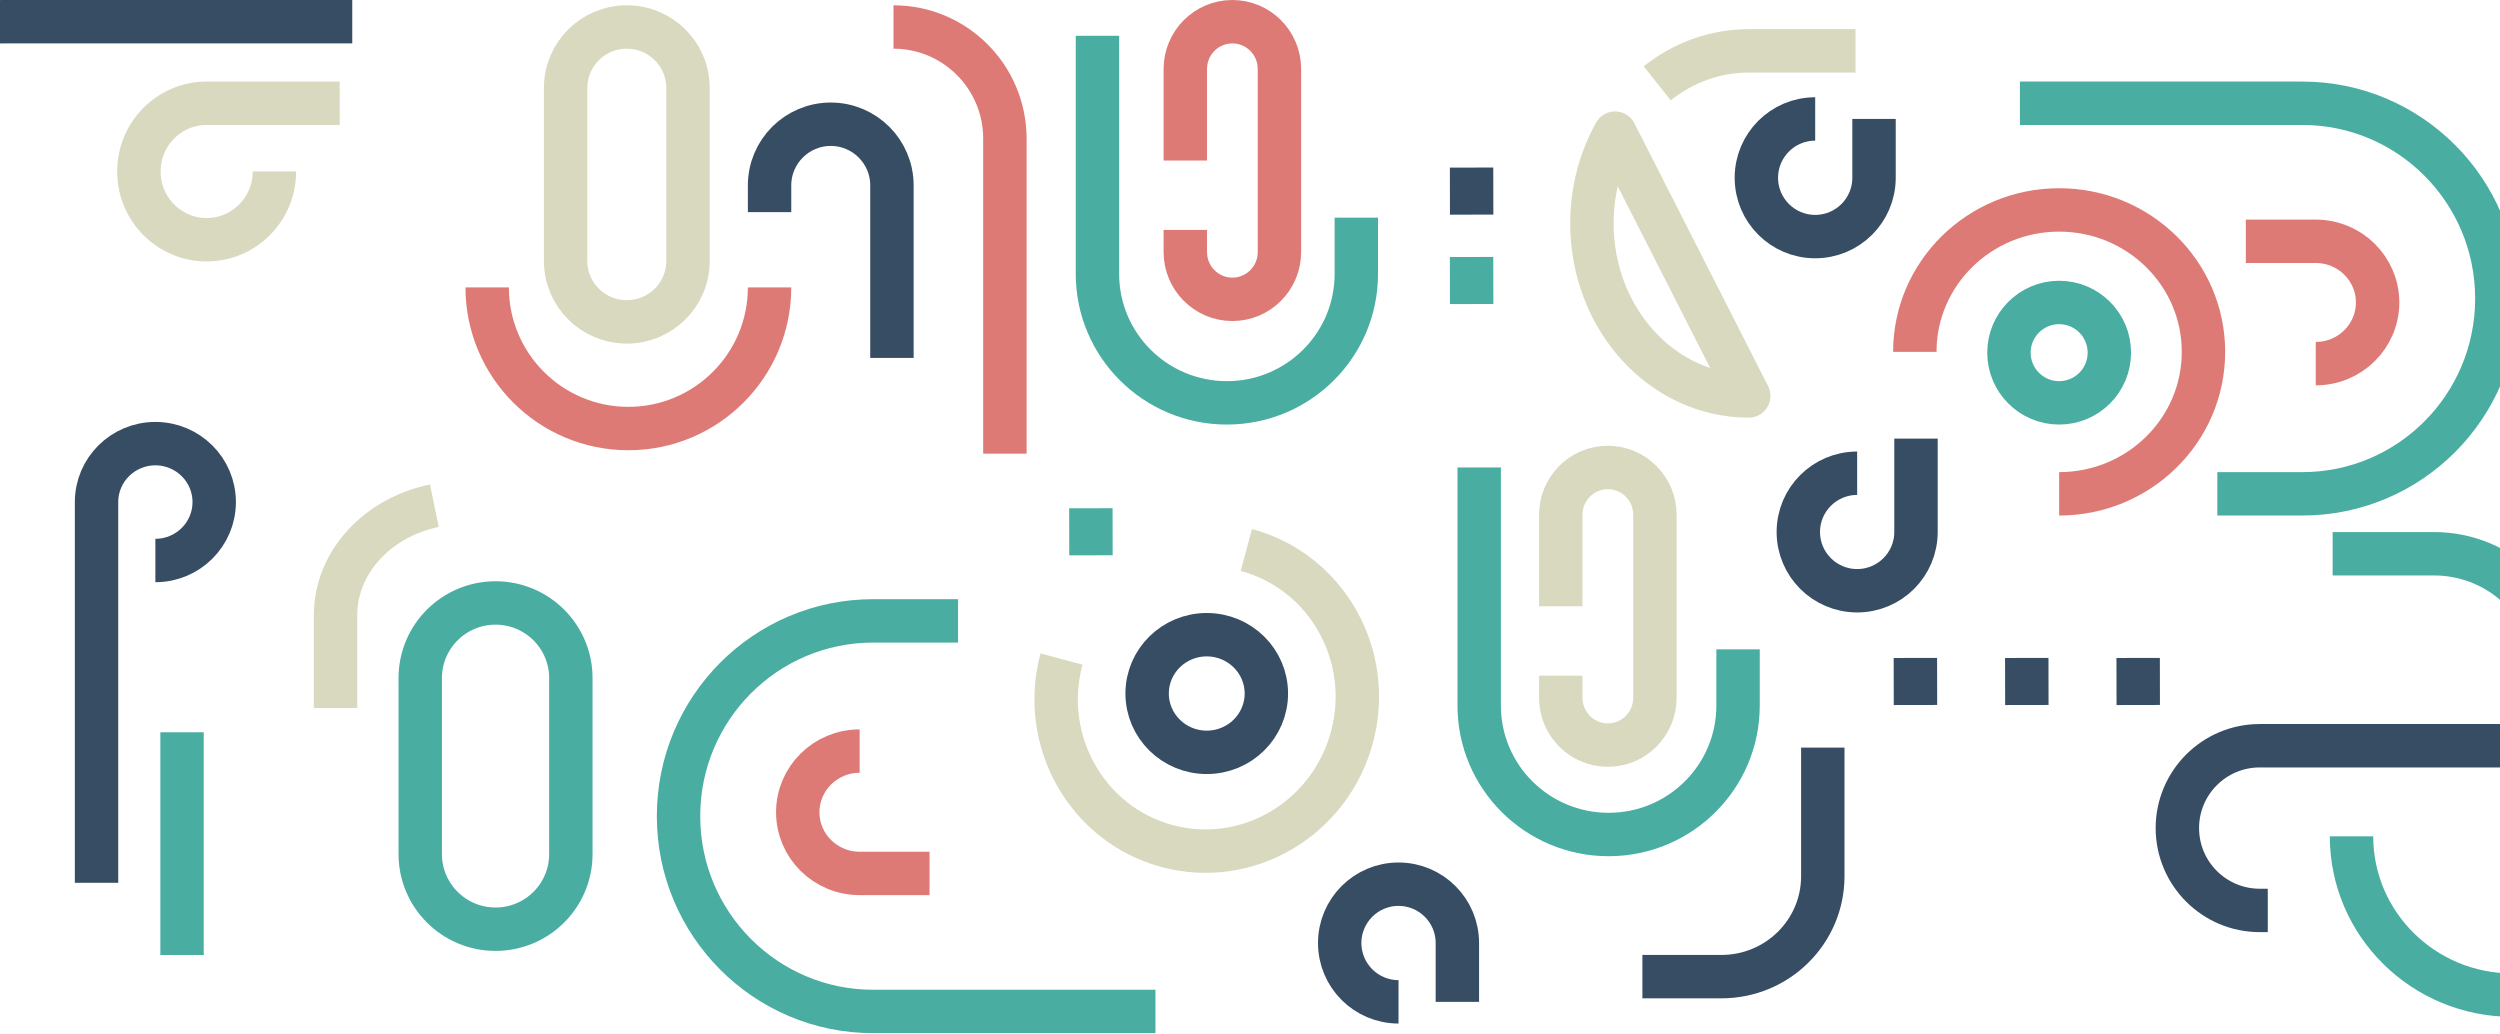 <svg width="1728" height="715" viewBox="0 0 1728 715" fill="none" xmlns="http://www.w3.org/2000/svg">
<g opacity="0.8">
<path d="M1282.52 35.158H1208.73C1185.11 35.158 1163.26 43.467 1145.46 57.573M1208.73 273.675C1148.87 273.675 1100.34 220.281 1100.34 154.417C1100.34 131.546 1106.19 110.179 1116.34 92.029L1208.73 273.675Z" stroke="#CFCFAF" stroke-width="30" stroke-linejoin="round"/>
<path d="M1600.65 251.348C1624.26 251.348 1643.41 232.418 1643.41 209.066C1643.41 185.714 1624.26 166.783 1600.65 166.783H1552.32" stroke="#D55954" stroke-width="30" stroke-linejoin="round"/>
<path d="M594.177 519.144C570.562 519.144 551.412 538.075 551.412 561.427C551.412 584.779 570.562 603.709 594.177 603.709H642.5" stroke="#D55954" stroke-width="30" stroke-linejoin="round"/>
<path d="M243.481 15H1.72C-45.622 15 -84 53.346 -84 100.649" stroke="#05203D" stroke-width="30" stroke-linejoin="round"/>
<path d="M189.675 118.538C189.675 144.585 168.707 165.699 142.841 165.699C116.974 165.699 96.006 144.585 96.006 118.538C96.006 92.491 116.974 71.377 142.841 71.377H234.806" stroke="#CFCFAF" stroke-width="30" stroke-linejoin="round"/>
<path d="M819.284 110.949V47.691C819.284 29.636 833.852 15 851.816 15C869.78 15 884.347 29.636 884.347 47.691V174.207C884.347 192.261 869.78 206.897 851.816 206.897C833.852 206.897 819.284 192.261 819.284 174.207V158.923" stroke="#D55954" stroke-width="30" stroke-linejoin="round"/>
<path d="M1396.17 71.377H1591.34C1665.61 71.377 1725.82 131.809 1725.82 206.355C1725.82 280.902 1665.61 341.334 1591.34 341.334H1532.62" stroke="#1B998B" stroke-width="30" stroke-linejoin="round"/>
<path d="M758.559 24.758V189.366C758.559 238.567 798.612 278.453 848.02 278.453C897.428 278.453 937.481 238.567 937.481 189.366V150.474" stroke="#1B998B" stroke-width="30" stroke-linejoin="round"/>
<path d="M798.65 699.116H603.485C529.212 699.116 469 638.684 469 564.137C469 489.591 529.212 429.158 603.485 429.158H662.202" stroke="#1B998B" stroke-width="30" stroke-linejoin="round"/>
<path d="M1259.92 516.755V605.669C1259.92 643.983 1228.57 675.043 1189.89 675.043H1135.22" stroke="#05203D" stroke-width="30" stroke-linejoin="round"/>
<path d="M694.58 313.553L694.581 95.849C694.581 53.219 660.111 18.659 617.591 18.659" stroke="#D55954" stroke-width="30" stroke-linejoin="round"/>
<path d="M1423.28 278.453C1442.45 278.453 1457.98 262.92 1457.98 243.759C1457.98 224.599 1442.45 209.066 1423.28 209.066C1404.12 209.066 1388.58 224.599 1388.58 243.759C1388.58 262.92 1404.12 278.453 1423.28 278.453Z" stroke="#1B998B" stroke-width="30" stroke-linejoin="round"/>
<path d="M1423.28 341.334C1478.38 341.334 1523.04 297.406 1523.04 243.217C1523.04 189.028 1478.38 145.1 1423.28 145.1C1368.19 145.1 1323.52 189.028 1323.52 243.217" stroke="#D55954" stroke-width="30" stroke-linejoin="round"/>
<path d="M1254.66 82.218C1232.2 82.218 1214 100.42 1214 122.875C1214 145.329 1232.2 163.531 1254.66 163.531C1277.12 163.531 1295.33 145.329 1295.33 122.875V82.218" stroke="#05203D" stroke-width="30" stroke-linejoin="round"/>
<path d="M966.664 692.471C944.206 692.471 926 674.269 926 651.815C926 629.36 944.206 611.158 966.664 611.158C989.122 611.158 1007.33 629.36 1007.33 651.815V692.471" stroke="#05203D" stroke-width="30" stroke-linejoin="round"/>
<path d="M531.925 198.631C531.925 252.52 488.231 296.206 434.331 296.206C380.432 296.206 336.738 252.52 336.738 198.631" stroke="#D55954" stroke-width="30" stroke-linejoin="round"/>
<path d="M616.506 247.418V128.162C616.506 104.809 597.572 85.877 574.216 85.877C550.859 85.877 531.925 104.809 531.925 128.162V146.621" stroke="#05203D" stroke-width="30" stroke-linejoin="round"/>
<path d="M390.956 180.444V60.698C390.956 37.481 409.891 18.659 433.247 18.659C456.603 18.659 475.538 37.481 475.538 60.698V180.444C475.538 203.661 456.603 222.483 433.247 222.483C409.891 222.483 390.956 203.661 390.956 180.444Z" stroke="#CFCFAF" stroke-width="30" stroke-linejoin="round"/>
<path d="M107.392 387.422C129.851 387.422 148.056 369.339 148.056 347.031C148.056 324.724 129.851 306.641 107.392 306.641C84.934 306.641 66.728 324.724 66.728 347.031V610.208" stroke="#05203D" stroke-width="30" stroke-linejoin="round"/>
<path d="M1625.37 578.066C1625.37 638.689 1675.13 687.833 1736.51 687.833C1797.9 687.833 1847.66 638.689 1847.66 578.066V460.158" stroke="#1B998B" stroke-width="30" stroke-linejoin="round"/>
<path d="M1567.49 629.288H1561.96C1530.51 629.288 1505 603.805 1505 572.37C1505 540.934 1530.51 515.451 1561.96 515.451H1735.4C1766.85 515.451 1792.36 540.934 1792.36 572.37C1792.36 603.805 1766.85 629.288 1735.4 629.288H1733.7" stroke="#05203D" stroke-width="30" stroke-linejoin="round"/>
<path d="M1612.32 382.747H1682.3C1729.29 382.747 1767.39 420.608 1767.39 467.312" stroke="#1B998B" stroke-width="30" stroke-linejoin="round"/>
<path d="M834.1 520.016C856.857 520.016 875.306 501.813 875.306 479.359C875.306 456.906 856.857 438.703 834.1 438.703C811.342 438.703 792.894 456.906 792.894 479.359C792.894 501.813 811.342 520.016 834.1 520.016Z" stroke="#05203D" stroke-width="30" stroke-linejoin="round"/>
<path d="M733.691 455.53C718.571 512.04 751.276 569.915 806.731 584.802C862.185 599.688 919.393 565.942 934.51 509.431C949.627 452.921 916.925 395.046 861.47 380.158" stroke="#CFCFAF" stroke-width="30" stroke-linejoin="round"/>
<path d="M1078.81 419.066V355.808C1078.81 337.753 1093.38 323.117 1111.34 323.117C1129.3 323.117 1143.87 337.753 1143.87 355.808V482.324C1143.87 500.379 1129.3 515.015 1111.34 515.015C1093.38 515.015 1078.81 500.379 1078.81 482.324V467.041" stroke="#CFCFAF" stroke-width="30" stroke-linejoin="round"/>
<path d="M1022.42 323.117V487.726C1022.42 536.927 1062.47 576.812 1111.88 576.812C1161.29 576.812 1201.34 536.927 1201.34 487.726V448.834" stroke="#1B998B" stroke-width="30" stroke-linejoin="round"/>
<path d="M1283.66 327.098C1261.21 327.098 1243 345.284 1243 367.71C1243 390.137 1261.21 408.323 1283.66 408.323C1306.12 408.323 1324.33 390.137 1324.33 367.71V303.158" stroke="#05203D" stroke-width="30" stroke-linejoin="round"/>
<path d="M231.912 489.402V425.365C231.912 388.492 261.071 357.606 300.228 349.544" stroke="#CFCFAF" stroke-width="30" stroke-linejoin="round"/>
<path d="M125.827 660.079C125.827 651.545 125.827 558.776 125.827 506.128" stroke="#1B998B" stroke-width="30" stroke-linejoin="round"/>
<path d="M290.469 468.672C290.469 440.003 313.773 416.762 342.519 416.762C371.265 416.762 394.569 440.003 394.569 468.672V590.36C394.569 619.029 371.265 642.269 342.519 642.269C313.773 642.269 290.469 619.029 290.469 590.36V468.672Z" stroke="#1B998B" stroke-width="30" stroke-linejoin="round"/>
<path d="M754.008 351.306C754.029 362.148 754.049 372.989 754.07 383.831" stroke="#1B998B" stroke-width="30" stroke-linejoin="round"/>
<path d="M1017.15 177.625C1017.17 188.467 1017.19 199.308 1017.21 210.15" stroke="#1B998B" stroke-width="30" stroke-linejoin="round"/>
<path d="M1017.15 115.828C1017.17 126.669 1017.19 137.511 1017.21 148.353" stroke="#05203D" stroke-width="30" stroke-linejoin="round"/>
<path d="M1323.91 454.772C1323.93 465.614 1323.95 476.456 1323.97 487.297" stroke="#05203D" stroke-width="30" stroke-linejoin="round"/>
<path d="M1400.9 454.772C1400.92 465.614 1400.94 476.456 1400.96 487.297" stroke="#05203D" stroke-width="30" stroke-linejoin="round"/>
<path d="M1477.89 454.772C1477.91 465.614 1477.93 476.456 1477.95 487.297" stroke="#05203D" stroke-width="30" stroke-linejoin="round"/>
</g>
</svg>
